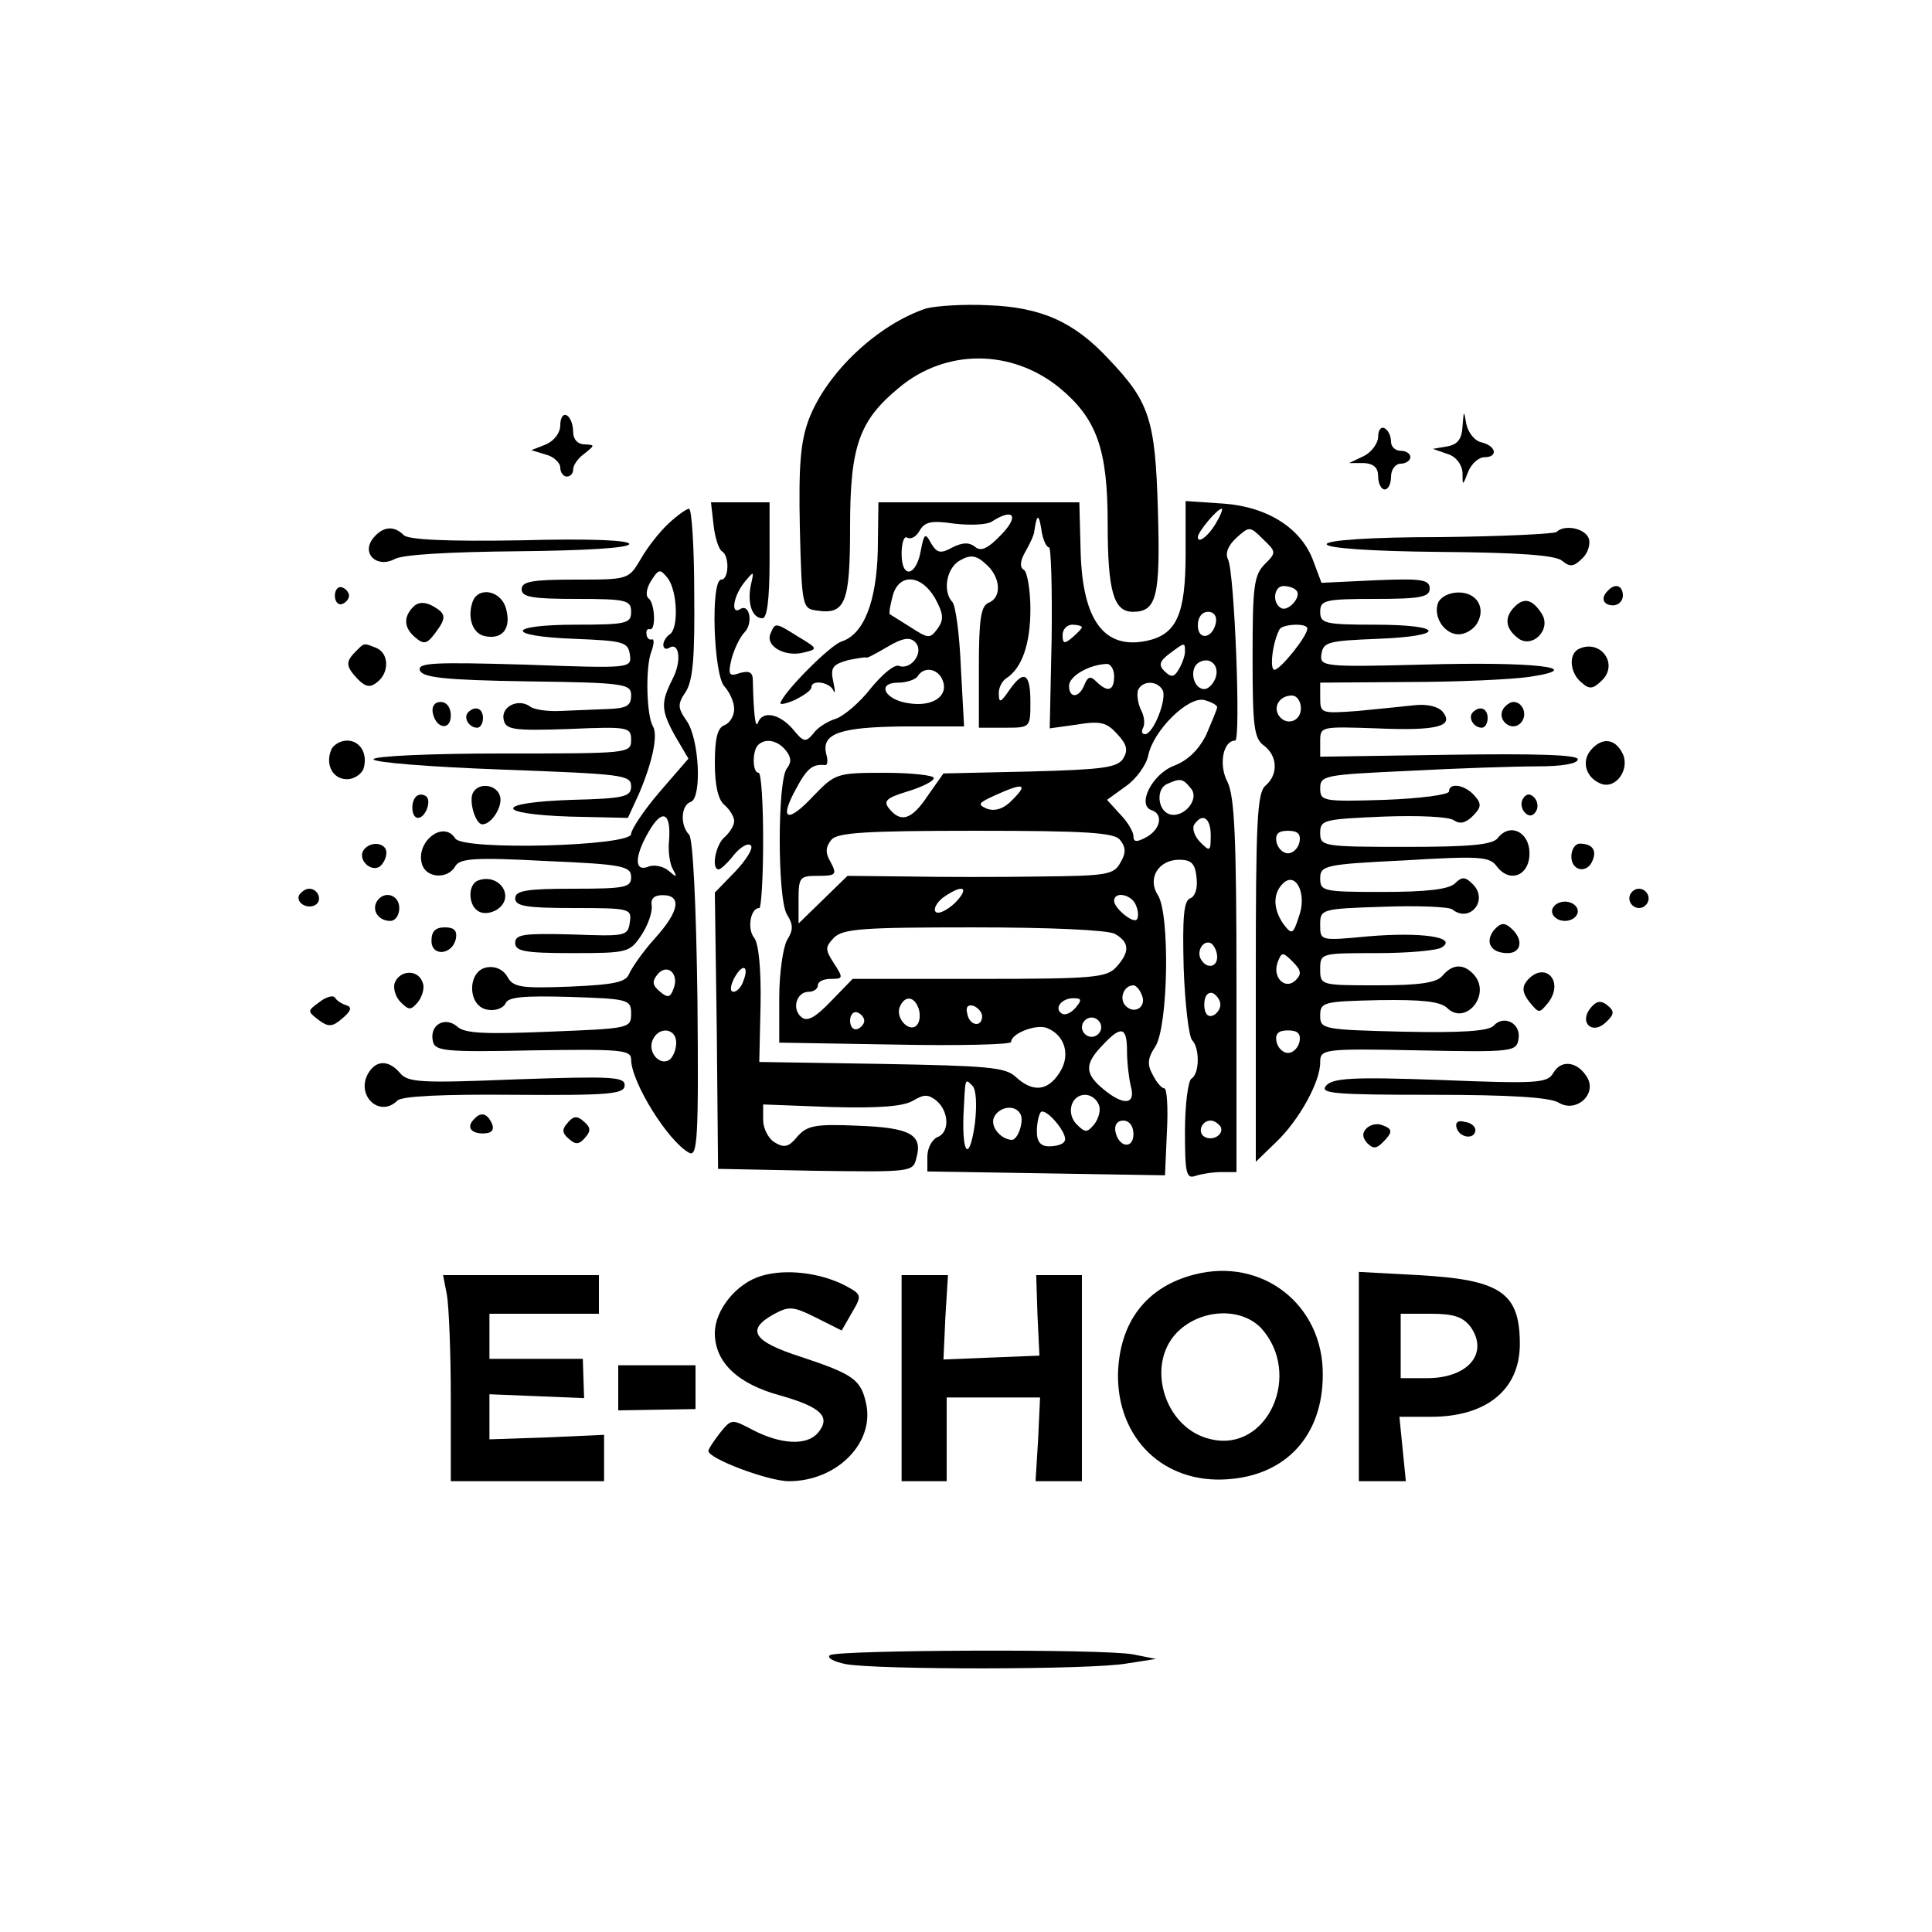 <?xml version="1.0" standalone="no"?>
<!DOCTYPE svg PUBLIC "-//W3C//DTD SVG 20010904//EN"
 "http://www.w3.org/TR/2001/REC-SVG-20010904/DTD/svg10.dtd">
<svg version="1.0" xmlns="http://www.w3.org/2000/svg"
 width="300pt" height="300pt" viewBox="0 0 300 300"
 preserveAspectRatio="xMidYMid meet">
<g transform="translate(0,300) scale(0.1,-0.1)"
fill="#000000" stroke="none">
<path d="M1438 2521 c-75 -25 -154 -99 -182 -172 -13 -35 -16 -71 -14 -169 3
-122 4 -125 26 -128 45 -7 52 12 52 130 0 125 14 165 76 216 73 61 175 60 249
0 58 -48 75 -95 75 -211 0 -104 9 -137 39 -137 37 0 43 23 39 157 -4 142 -13
169 -77 236 -53 57 -104 80 -186 83 -38 2 -82 -1 -97 -5z"/>
<path d="M870 2340 c0 -12 -9 -24 -22 -30 l-23 -9 23 -7 c12 -3 22 -13 22 -20
0 -8 5 -14 10 -14 6 0 10 5 10 11 0 7 8 18 18 25 16 13 16 13 0 14 -11 0 -18
8 -18 19 0 11 -4 23 -10 26 -5 3 -10 -3 -10 -15z"/>
<path d="M2271 2338 c-1 -19 -7 -28 -23 -31 l-23 -4 23 -8 c13 -4 22 -16 23
-29 0 -21 0 -21 9 2 5 12 16 22 25 22 21 0 19 17 -4 23 -11 2 -21 15 -24 28
-4 23 -4 22 -6 -3z"/>
<path d="M2140 2322 c0 -10 -10 -24 -22 -30 l-23 -11 23 0 c15 -1 22 -7 22
-21 0 -11 5 -20 10 -20 6 0 10 9 10 20 0 11 7 20 15 20 8 0 15 5 15 10 0 6 -7
10 -15 10 -8 0 -15 6 -15 14 0 8 -4 18 -10 21 -5 3 -10 -2 -10 -13z"/>
<path d="M1108 2185 c2 -19 8 -38 13 -41 12 -7 11 -44 -1 -44 -17 0 -12 -149
5 -166 8 -9 15 -24 15 -35 0 -11 -7 -22 -15 -25 -11 -4 -15 -21 -15 -59 0 -34
5 -57 15 -65 8 -7 15 -18 15 -25 0 -7 -7 -18 -15 -25 -14 -12 -21 -50 -9 -50
3 0 14 10 24 23 10 12 22 19 26 14 4 -4 -7 -22 -24 -40 l-32 -33 3 -214 2
-215 151 -3 c149 -2 152 -2 157 20 10 36 -9 47 -91 50 -67 3 -79 0 -94 -17
-13 -16 -20 -18 -35 -9 -10 6 -18 22 -18 35 l0 24 106 -4 c75 -2 112 1 127 10
17 10 23 10 36 0 20 -17 21 -50 1 -57 -8 -4 -15 -17 -15 -30 l0 -23 184 -3
185 -3 3 68 c2 37 0 67 -4 67 -4 0 -12 9 -18 21 -9 16 -8 26 4 44 20 31 23
205 4 235 -17 26 1 55 33 55 19 0 25 -6 27 -28 2 -16 -2 -29 -10 -32 -10 -4
-12 -30 -10 -108 2 -56 8 -106 13 -112 12 -12 12 -52 -1 -60 -5 -3 -10 -40
-10 -82 0 -64 2 -74 16 -69 9 3 27 6 40 6 l24 0 0 289 c0 232 -3 294 -14 317
-14 26 -7 64 12 64 9 0 -1 260 -11 281 -5 10 0 22 13 34 20 18 21 18 41 -2 21
-20 21 -21 3 -39 -17 -17 -19 -35 -19 -144 0 -107 2 -127 18 -138 21 -16 22
-45 2 -62 -13 -11 -15 -56 -15 -298 l0 -286 31 30 c36 34 69 94 69 124 0 21 3
22 153 19 147 -3 152 -2 155 18 4 24 -23 38 -39 20 -8 -8 -49 -11 -140 -9
-125 3 -129 4 -129 25 0 21 5 22 91 24 67 1 95 -2 106 -12 28 -28 68 19 43 50
-16 19 -34 19 -50 0 -9 -11 -35 -15 -101 -15 -88 0 -89 0 -89 25 0 25 1 25 88
25 48 0 94 4 101 9 25 16 -33 24 -115 17 -74 -7 -74 -7 -74 18 0 24 1 25 98
28 53 2 101 0 107 -4 27 -22 57 14 32 39 -12 12 -17 12 -28 1 -10 -9 -44 -13
-112 -13 -92 0 -97 1 -97 21 0 20 7 22 131 28 116 7 132 6 143 -9 20 -27 51
-15 51 20 0 33 -30 48 -49 24 -8 -11 -44 -14 -144 -14 -129 0 -132 1 -132 22
0 20 6 21 98 25 54 2 103 0 110 -6 9 -6 18 -4 29 7 13 13 14 19 3 31 -14 17
-40 22 -40 7 0 -5 -45 -11 -100 -13 -96 -3 -100 -2 -100 18 0 20 7 21 137 27
75 4 165 7 200 7 38 0 63 4 63 11 0 7 -64 9 -200 7 l-200 -3 0 24 c0 23 1 23
88 20 93 -4 121 3 102 26 -7 8 -24 12 -43 10 -18 -2 -58 -6 -89 -9 -56 -4 -58
-4 -58 20 l0 24 138 1 c75 0 160 4 187 8 93 14 7 24 -166 19 -156 -4 -160 -3
-157 17 3 18 11 20 86 23 109 4 106 22 -3 22 -78 0 -85 2 -85 20 0 18 7 20 85
20 71 0 85 3 85 16 0 14 -12 16 -84 13 l-84 -4 -12 32 c-18 52 -71 86 -140 91
l-59 4 0 -82 c0 -94 -14 -125 -60 -135 -66 -14 -100 31 -103 138 l-2 77 -156
0 -156 0 -1 -75 c-2 -80 -22 -130 -56 -141 -17 -5 -88 -76 -95 -95 -2 -4 8 -2
22 4 14 7 26 15 26 20 0 12 28 8 34 -5 3 -7 3 -1 0 13 -5 23 -1 27 23 34 15 3
28 5 28 4 0 -2 15 6 32 16 25 15 36 16 44 8 15 -15 -6 -44 -25 -37 -7 3 -26
-13 -44 -35 -17 -22 -42 -43 -54 -47 -13 -4 -29 -14 -35 -23 -12 -14 -15 -14
-32 7 -21 24 -47 29 -54 10 -4 -12 -7 17 -8 65 0 13 -5 16 -20 12 -17 -6 -19
-3 -13 22 4 15 13 34 20 41 14 14 8 46 -7 36 -15 -9 -10 21 7 42 15 18 15 18
10 -4 -6 -29 2 -52 18 -52 7 0 11 29 11 90 l0 90 -45 0 -46 0 4 -35z m782 6
c-11 -21 -30 -37 -30 -25 0 8 30 44 37 44 2 0 -1 -9 -7 -19z m-335 -21 c-21
-22 -32 -27 -41 -19 -9 7 -19 7 -35 -1 -18 -10 -24 -9 -33 6 -9 17 -11 16 -16
-10 -7 -41 -30 -46 -30 -6 0 17 4 29 9 25 6 -3 14 2 19 11 8 14 19 16 53 11
25 -3 51 -2 59 3 34 22 43 9 15 -20z m74 -20 c3 0 5 -63 4 -141 l-3 -140 43 6
c36 6 46 3 62 -15 15 -16 17 -25 9 -38 -9 -14 -32 -17 -145 -20 l-134 -3 -24
-34 c-25 -38 -42 -43 -60 -21 -10 12 -5 17 28 27 23 7 41 16 41 21 0 4 -34 8
-76 8 -75 0 -77 -1 -111 -36 -40 -43 -54 -38 -27 11 17 32 26 39 45 37 4 -1 5
7 2 17 -8 32 21 42 120 43 l94 0 -5 92 c-2 50 -8 95 -13 101 -16 17 -9 54 12
65 16 9 25 8 40 -6 23 -20 25 -52 4 -60 -12 -5 -15 -26 -15 -100 l0 -94 40 0
c40 0 40 0 40 40 0 45 -10 51 -33 18 -13 -19 -16 -20 -16 -6 -1 9 5 21 12 25
24 16 37 53 37 107 0 30 -5 58 -10 61 -7 4 -6 14 2 28 7 12 14 27 14 32 4 27
7 28 11 3 2 -16 8 -28 12 -28z m-177 -79 c13 -24 14 -33 4 -47 -12 -16 -14
-16 -42 2 -16 10 -30 19 -32 20 -2 1 0 13 4 28 9 36 44 35 66 -3z m561 12 c9
-9 -13 -34 -24 -27 -14 8 -11 34 4 34 8 0 17 -3 20 -7z m-125 -50 c-5 -25 -28
-28 -28 -4 0 12 6 21 16 21 9 0 14 -7 12 -17z m-208 -7 c0 -2 -7 -9 -15 -16
-12 -10 -15 -10 -15 4 0 9 7 16 15 16 8 0 15 -2 15 -4z m350 -2 c0 -12 -42
-64 -51 -64 -8 0 -3 43 8 63 5 8 43 10 43 1z m-190 -36 c0 -7 -5 -20 -10 -28
-7 -12 -12 -12 -22 -2 -9 9 -8 15 8 27 24 18 24 18 24 3z m47 -42 c-4 -9 -11
-16 -17 -16 -17 0 -24 31 -9 41 18 11 34 -5 26 -25z m-157 4 c0 -23 -10 -26
-28 -8 -9 9 -13 7 -18 -5 -8 -21 -24 -22 -24 -2 0 15 31 33 58 34 6 1 12 -8
12 -19z m-266 -7 c9 -24 -16 -41 -53 -35 -37 5 -51 32 -16 32 13 0 27 5 30 10
10 16 32 12 39 -7z m341 -14 c8 -13 -14 -69 -27 -69 -5 0 -6 4 -3 10 3 5 2 18
-3 27 -5 10 -7 24 -5 31 6 15 29 16 38 1z m85 -27 c0 -3 -8 -22 -17 -43 -12
-24 -29 -40 -50 -48 -34 -13 -58 -61 -35 -69 19 -6 14 -30 -8 -42 -15 -8 -20
-8 -20 2 0 6 -9 22 -21 34 l-20 22 29 21 c16 11 32 33 35 48 8 39 62 92 87 86
11 -3 20 -8 20 -11z m130 -2 c0 -21 -24 -28 -35 -10 -8 14 3 30 21 30 8 0 14
-9 14 -20z m-800 -65 c9 -11 9 -19 2 -28 -15 -18 -15 -203 0 -227 10 -16 10
-24 0 -40 -6 -11 -12 -51 -12 -89 l0 -70 180 -3 c99 -2 180 0 180 4 0 13 38
28 55 22 29 -11 38 -43 20 -70 -18 -28 -41 -31 -68 -6 -16 15 -45 17 -209 20
l-189 3 2 89 c1 56 -3 95 -10 104 -11 13 -6 46 8 46 3 0 6 47 6 105 0 58 -3
105 -7 105 -10 0 -10 34 -1 43 11 11 30 8 43 -8z m629 -59 c15 -17 -12 -48
-34 -40 -18 7 -20 40 -2 47 20 9 24 8 36 -7z m-276 -17 c-14 -15 -27 -19 -40
-15 -16 7 -14 9 12 21 44 20 52 18 28 -6z m307 -56 c0 -25 -1 -26 -16 -11 -9
9 -13 21 -10 27 13 20 26 11 26 -16z m-141 -7 c9 -11 10 -20 1 -35 -10 -19
-20 -21 -123 -22 -62 -1 -155 -1 -207 0 l-94 1 -38 -37 -38 -37 0 37 c0 35 2
37 30 37 28 0 30 2 20 21 -9 15 -8 24 1 35 9 11 51 14 224 14 173 0 215 -3
224 -14z m279 -3 c-2 -10 -10 -18 -18 -18 -8 0 -16 8 -18 18 -2 12 3 17 18 17
15 0 20 -5 18 -17z m-1 -116 c-9 -28 -11 -29 -24 -12 -16 23 -17 47 -1 63 20
20 38 -16 25 -51z m-534 21 c-13 -12 -26 -18 -30 -14 -4 4 1 14 11 22 31 22
43 17 19 -8z m281 -4 c4 -9 4 -19 1 -22 -6 -6 -35 18 -35 29 0 16 28 10 34 -7z
m-33 -44 c23 -13 24 -28 2 -52 -15 -16 -35 -18 -213 -18 l-196 0 -34 -35 c-25
-26 -37 -32 -46 -24 -15 13 -7 39 12 39 8 0 14 5 14 10 0 6 9 10 20 10 19 0
20 1 5 24 -14 22 -14 25 0 40 14 14 46 16 216 16 119 0 208 -4 220 -10z m159
-36 c0 -16 -16 -19 -25 -4 -8 13 4 32 16 25 5 -4 9 -13 9 -21z m122 -36 c-16
-16 -37 4 -28 28 6 16 8 16 23 1 13 -13 15 -19 5 -29z m-858 -2 c-3 -9 -10
-16 -15 -16 -6 0 -5 9 1 21 13 24 24 20 14 -5z m619 -21 c8 -18 -11 -31 -25
-17 -11 11 -3 32 12 32 4 0 10 -7 13 -15z m122 -15 c0 -7 -6 -15 -12 -17 -8
-3 -13 4 -13 17 0 13 5 20 13 18 6 -3 12 -11 12 -18z m-469 -5 c3 -8 3 -19 -1
-25 -10 -16 -35 7 -28 26 7 18 22 18 29 -1z m244 0 c-7 -8 -16 -12 -21 -9 -13
8 -1 24 18 24 13 0 13 -3 3 -15z m-145 -13 c0 -18 -20 -15 -23 4 -3 10 1 15
10 12 7 -3 13 -10 13 -16z m-183 -7 c0 -5 -5 -11 -11 -13 -6 -2 -11 4 -11 13
0 9 5 15 11 13 6 -2 11 -8 11 -13z m368 -10 c0 -8 -7 -15 -15 -15 -8 0 -15 7
-15 15 0 8 7 15 15 15 8 0 15 -7 15 -15z m40 -37 c0 -18 3 -43 6 -55 8 -29
-12 -30 -43 -4 -29 24 -29 39 -1 68 29 31 38 29 38 -9z m268 15 c-2 -10 -10
-18 -18 -18 -8 0 -16 8 -18 18 -2 12 3 17 18 17 15 0 20 -5 18 -17z m-504
-126 c-8 -60 -20 -53 -18 10 3 61 2 59 14 47 6 -6 7 -30 4 -57z m192 28 c4 -8
0 -22 -7 -31 -11 -13 -14 -13 -27 0 -17 17 -9 46 13 46 9 0 18 -7 21 -15z
m-122 -14 c7 -10 -3 -41 -13 -41 -17 1 -33 20 -28 34 7 17 32 22 41 7z m69
-43 c-2 -5 -13 -8 -24 -8 -13 0 -19 7 -19 23 0 13 3 26 6 30 8 8 44 -35 37
-45z m107 11 c0 -24 -23 -21 -28 4 -2 10 3 17 12 17 10 0 16 -9 16 -21z m135
12 c7 -12 -12 -24 -25 -16 -11 7 -4 25 10 25 5 0 11 -4 15 -9z"/>
<path d="M1038 2187 c-13 -12 -33 -37 -43 -55 -19 -32 -19 -32 -102 -32 -67 0
-83 -3 -83 -15 0 -12 16 -15 85 -15 78 0 85 -2 85 -20 0 -18 -7 -20 -85 -20
-109 0 -112 -18 -2 -22 75 -3 82 -5 85 -24 3 -22 3 -22 -164 -16 -140 4 -166
3 -162 -9 4 -11 38 -15 166 -17 154 -2 162 -4 162 -22 0 -16 -7 -20 -37 -21
-21 -1 -54 -2 -73 -3 -19 -1 -41 2 -47 7 -18 13 -45 0 -41 -20 3 -16 14 -18
101 -15 93 4 97 3 97 -17 0 -21 -4 -21 -200 -21 -110 0 -200 -4 -200 -9 0 -5
90 -12 200 -16 186 -7 200 -8 200 -26 0 -16 -10 -19 -92 -21 -120 -4 -122 -22
-3 -26 l90 -2 17 37 c21 49 30 91 22 105 -10 16 -12 90 -3 115 5 13 5 22 1 20
-4 -1 -8 3 -8 8 -1 6 1 9 5 8 10 -3 8 41 -2 48 -5 4 -3 16 4 27 12 19 14 19
26 4 15 -20 17 -78 3 -87 -5 -3 -10 -11 -10 -16 0 -6 4 -8 9 -5 16 10 20 -21
5 -49 -18 -36 -18 -48 5 -89 l20 -34 -45 -52 c-24 -28 -44 -58 -44 -65 0 -19
-261 -26 -273 -7 -19 30 -64 -7 -51 -42 8 -20 40 -21 51 -1 7 12 30 14 141 8
119 -5 132 -8 132 -25 0 -16 -9 -18 -90 -18 -73 0 -90 -3 -90 -15 0 -12 17
-15 91 -15 88 0 90 -1 87 -22 -3 -22 -7 -22 -90 -19 -75 2 -88 0 -88 -13 0
-13 14 -16 89 -16 86 0 89 1 107 28 10 15 17 35 16 45 -2 11 3 17 17 17 30 0
26 -25 -12 -67 -19 -21 -36 -46 -40 -55 -5 -13 -22 -17 -92 -20 -76 -3 -88 -1
-97 15 -6 11 -18 17 -31 15 -32 -4 -32 -62 1 -66 12 -2 24 3 27 10 4 10 28 12
100 10 91 -3 95 -4 95 -26 0 -23 -3 -23 -127 -28 -98 -4 -132 -3 -143 8 -19
16 -43 3 -38 -22 3 -16 15 -18 156 -15 135 2 152 1 152 -14 0 -35 57 -127 90
-145 13 -7 15 21 13 238 -2 149 -7 250 -13 256 -14 14 -13 46 3 51 17 7 13 98
-7 126 -14 20 -14 26 -1 45 11 18 14 53 13 153 0 72 -4 131 -8 131 -4 0 -18
-10 -32 -23z m1 -491 c-2 -17 1 -38 6 -46 7 -13 6 -13 -7 -2 -8 7 -23 10 -32
6 -21 -8 -21 16 1 54 21 37 35 31 32 -12z m7 -231 c-5 -14 -9 -15 -21 -5 -12
10 -13 16 -4 27 15 18 34 1 25 -22z m4 -84 c0 -11 -5 -23 -11 -27 -15 -9 -33
12 -26 30 9 23 37 20 37 -3z"/>
<path d="M580 2165 c-20 -24 5 -48 33 -33 13 7 86 11 191 12 103 1 171 5 173
11 2 6 -57 9 -168 6 -116 -2 -175 1 -182 8 -15 15 -32 14 -47 -4z"/>
<path d="M2417 2174 c-3 -3 -85 -7 -181 -8 -110 0 -176 -5 -176 -11 0 -6 66
-11 176 -12 122 -1 180 -5 190 -14 12 -10 18 -9 31 4 9 8 13 23 10 31 -6 16
-38 22 -50 10z"/>
<path d="M520 2075 c0 -9 5 -15 11 -13 6 2 11 8 11 13 0 5 -5 11 -11 13 -6 2
-11 -4 -11 -13z"/>
<path d="M2497 2083 c-12 -11 -8 -23 8 -23 8 0 15 7 15 15 0 16 -12 20 -23 8z"/>
<path d="M734 2066 c-9 -25 0 -51 20 -54 26 -5 40 12 32 42 -7 29 -43 36 -52
12z"/>
<path d="M2233 2064 c-8 -22 10 -49 32 -49 10 0 22 7 28 16 15 24 1 49 -28 49
-15 0 -28 -7 -32 -16z"/>
<path d="M642 2058 c-16 -16 -15 -33 3 -48 13 -11 18 -10 30 6 19 25 18 31 -3
43 -13 7 -23 6 -30 -1z"/>
<path d="M2352 2058 c-16 -16 -15 -33 4 -48 22 -19 54 12 38 37 -14 22 -27 26
-42 11z"/>
<path d="M1196 2015 c-7 -19 24 -36 53 -28 21 5 21 6 -9 24 -37 23 -36 23 -44
4z"/>
<path d="M552 1988 c-16 -16 -15 -23 4 -43 12 -12 19 -13 30 -4 19 15 18 45
-2 53 -20 8 -18 8 -32 -6z"/>
<path d="M2453 1993 c-18 -7 -16 -38 3 -53 12 -11 18 -10 32 4 25 25 -2 63
-35 49z"/>
<path d="M672 1893 c5 -25 28 -28 28 -4 0 12 -6 21 -16 21 -9 0 -14 -7 -12
-17z"/>
<path d="M2334 1899 c-10 -17 13 -36 27 -22 12 12 4 33 -11 33 -5 0 -12 -5
-16 -11z"/>
<path d="M727 1894 c-8 -8 1 -24 14 -24 5 0 9 7 9 15 0 15 -12 20 -23 9z"/>
<path d="M2287 1894 c-8 -8 1 -24 14 -24 5 0 9 7 9 15 0 15 -12 20 -23 9z"/>
<path d="M514 1835 c-9 -23 3 -45 25 -45 10 0 21 7 25 15 8 23 -4 45 -25 45
-11 0 -22 -7 -25 -15z"/>
<path d="M2470 1835 c-15 -18 -7 -43 16 -52 24 -9 46 24 33 48 -12 23 -32 24
-49 4z"/>
<path d="M735 1770 c-8 -12 3 -50 14 -50 15 0 33 30 27 45 -6 17 -32 20 -41 5z"/>
<path d="M646 1763 c-9 -9 -7 -33 3 -33 12 0 22 28 12 34 -5 3 -11 3 -15 -1z"/>
<path d="M2365 1760 c-4 -6 -3 -16 3 -22 6 -6 12 -6 17 2 4 6 3 16 -3 22 -6 6
-12 6 -17 -2z"/>
<path d="M564 1679 c-8 -14 11 -33 25 -25 6 4 11 14 11 22 0 16 -26 19 -36 3z"/>
<path d="M2440 1670 c0 -23 25 -27 33 -6 7 16 -1 26 -20 26 -7 0 -13 -9 -13
-20z"/>
<path d="M743 1633 c-18 -6 -16 -42 2 -49 8 -4 22 -1 30 6 24 20 -1 54 -32 43z"/>
<path d="M465 1611 c-7 -12 12 -24 25 -16 11 7 4 25 -10 25 -5 0 -11 -4 -15
-9z"/>
<path d="M2530 1605 c0 -8 7 -15 15 -15 8 0 15 7 15 15 0 8 -7 15 -15 15 -8 0
-15 -7 -15 -15z"/>
<path d="M585 1600 c-8 -14 3 -30 21 -30 8 0 14 9 14 20 0 21 -24 28 -35 10z"/>
<path d="M2410 1585 c0 -8 9 -15 20 -15 11 0 20 7 20 15 0 8 -9 15 -20 15 -11
0 -20 -7 -20 -15z"/>
<path d="M2320 1556 c-15 -19 -5 -36 21 -36 22 0 25 22 5 39 -10 9 -16 8 -26
-3z"/>
<path d="M670 1539 c0 -25 33 -22 38 4 2 12 -3 17 -17 17 -15 0 -21 -6 -21
-21z"/>
<path d="M613 1474 c-3 -8 1 -22 9 -30 13 -13 16 -13 27 0 7 9 11 23 7 31 -7
20 -35 19 -43 -1z"/>
<path d="M2371 1477 c-8 -10 -7 -19 4 -33 15 -18 15 -18 29 -1 26 34 -6 66
-33 34z"/>
<path d="M496 1444 c-19 -14 -19 -14 -1 -28 15 -11 21 -11 37 3 13 11 15 17 6
20 -7 2 -15 7 -18 12 -3 4 -14 1 -24 -7z"/>
<path d="M2470 1435 c-19 -23 3 -43 24 -22 13 12 13 17 2 26 -10 8 -17 7 -26
-4z"/>
<path d="M571 1332 c-18 -34 19 -68 46 -41 7 7 70 10 182 9 148 -1 171 1 171
15 0 13 -20 14 -168 9 -148 -6 -169 -5 -181 10 -18 21 -38 20 -50 -2z"/>
<path d="M2412 1334 c-9 -16 -25 -17 -175 -11 -137 5 -168 3 -178 -9 -10 -12
13 -14 165 -14 122 0 182 -4 196 -12 27 -17 61 13 44 40 -15 24 -40 27 -52 6z"/>
<path d="M737 1263 c-13 -12 -7 -23 13 -23 13 0 18 5 14 15 -7 16 -17 19 -27
8z"/>
<path d="M881 1256 c-9 -10 -8 -16 3 -25 10 -9 16 -8 25 3 9 10 8 16 -3 25
-10 9 -16 8 -25 -3z"/>
<path d="M2122 1248 c-7 -7 -7 -14 1 -23 9 -9 14 -9 24 1 16 16 16 21 -1 27
-7 3 -18 1 -24 -5z"/>
<path d="M2262 1248 c5 -15 28 -18 29 -3 0 6 -7 12 -17 13 -10 3 -15 -1 -12
-10z"/>
<path d="M1183 1019 c-39 -11 -73 -53 -73 -89 0 -45 35 -79 102 -97 63 -18 79
-33 58 -58 -17 -20 -57 -18 -100 4 -34 18 -34 18 -52 -4 -10 -13 -18 -25 -18
-28 0 -12 93 -47 125 -47 74 0 133 59 120 120 -8 38 -20 46 -101 73 -75 24
-86 42 -43 66 24 13 30 13 66 -5 l40 -20 16 28 c16 27 15 28 -11 42 -39 20
-92 26 -129 15z"/>
<path d="M1855 1021 c-75 -19 -117 -74 -119 -155 -1 -100 71 -170 170 -163 91
6 148 68 148 162 1 109 -94 183 -199 156z m103 -83 c65 -71 11 -193 -77 -173
-75 16 -105 122 -48 171 37 32 95 33 125 2z"/>
<path d="M2110 863 l0 -163 36 0 37 0 -5 50 -5 50 49 0 c86 0 138 42 138 113
0 80 -30 100 -158 107 l-92 5 0 -162z m174 76 c28 -41 -5 -79 -68 -79 l-41 0
0 50 0 50 47 0 c36 0 50 -5 62 -21z"/>
<path d="M694 989 c3 -17 6 -89 6 -160 l0 -129 119 0 119 0 0 36 0 36 -89 -4
-89 -3 0 35 0 35 74 -3 73 -3 -1 30 -1 31 -72 0 -73 0 0 35 0 35 85 0 85 0 0
30 0 30 -121 0 -121 0 6 -31z"/>
<path d="M1400 860 l0 -160 35 0 35 0 0 65 0 65 73 0 72 0 -3 -65 -4 -65 36 0
36 0 0 160 0 160 -36 0 -35 0 2 -62 3 -63 -75 -3 -74 -3 3 66 4 65 -36 0 -36
0 0 -160z"/>
<path d="M960 845 l0 -35 60 1 60 1 0 34 0 34 -60 0 -60 0 0 -35z"/>
<path d="M1289 430 c-6 -4 5 -10 24 -14 49 -9 383 -9 437 1 l45 7 -35 7 c-47
9 -456 7 -471 -1z"/>
</g>
</svg>
